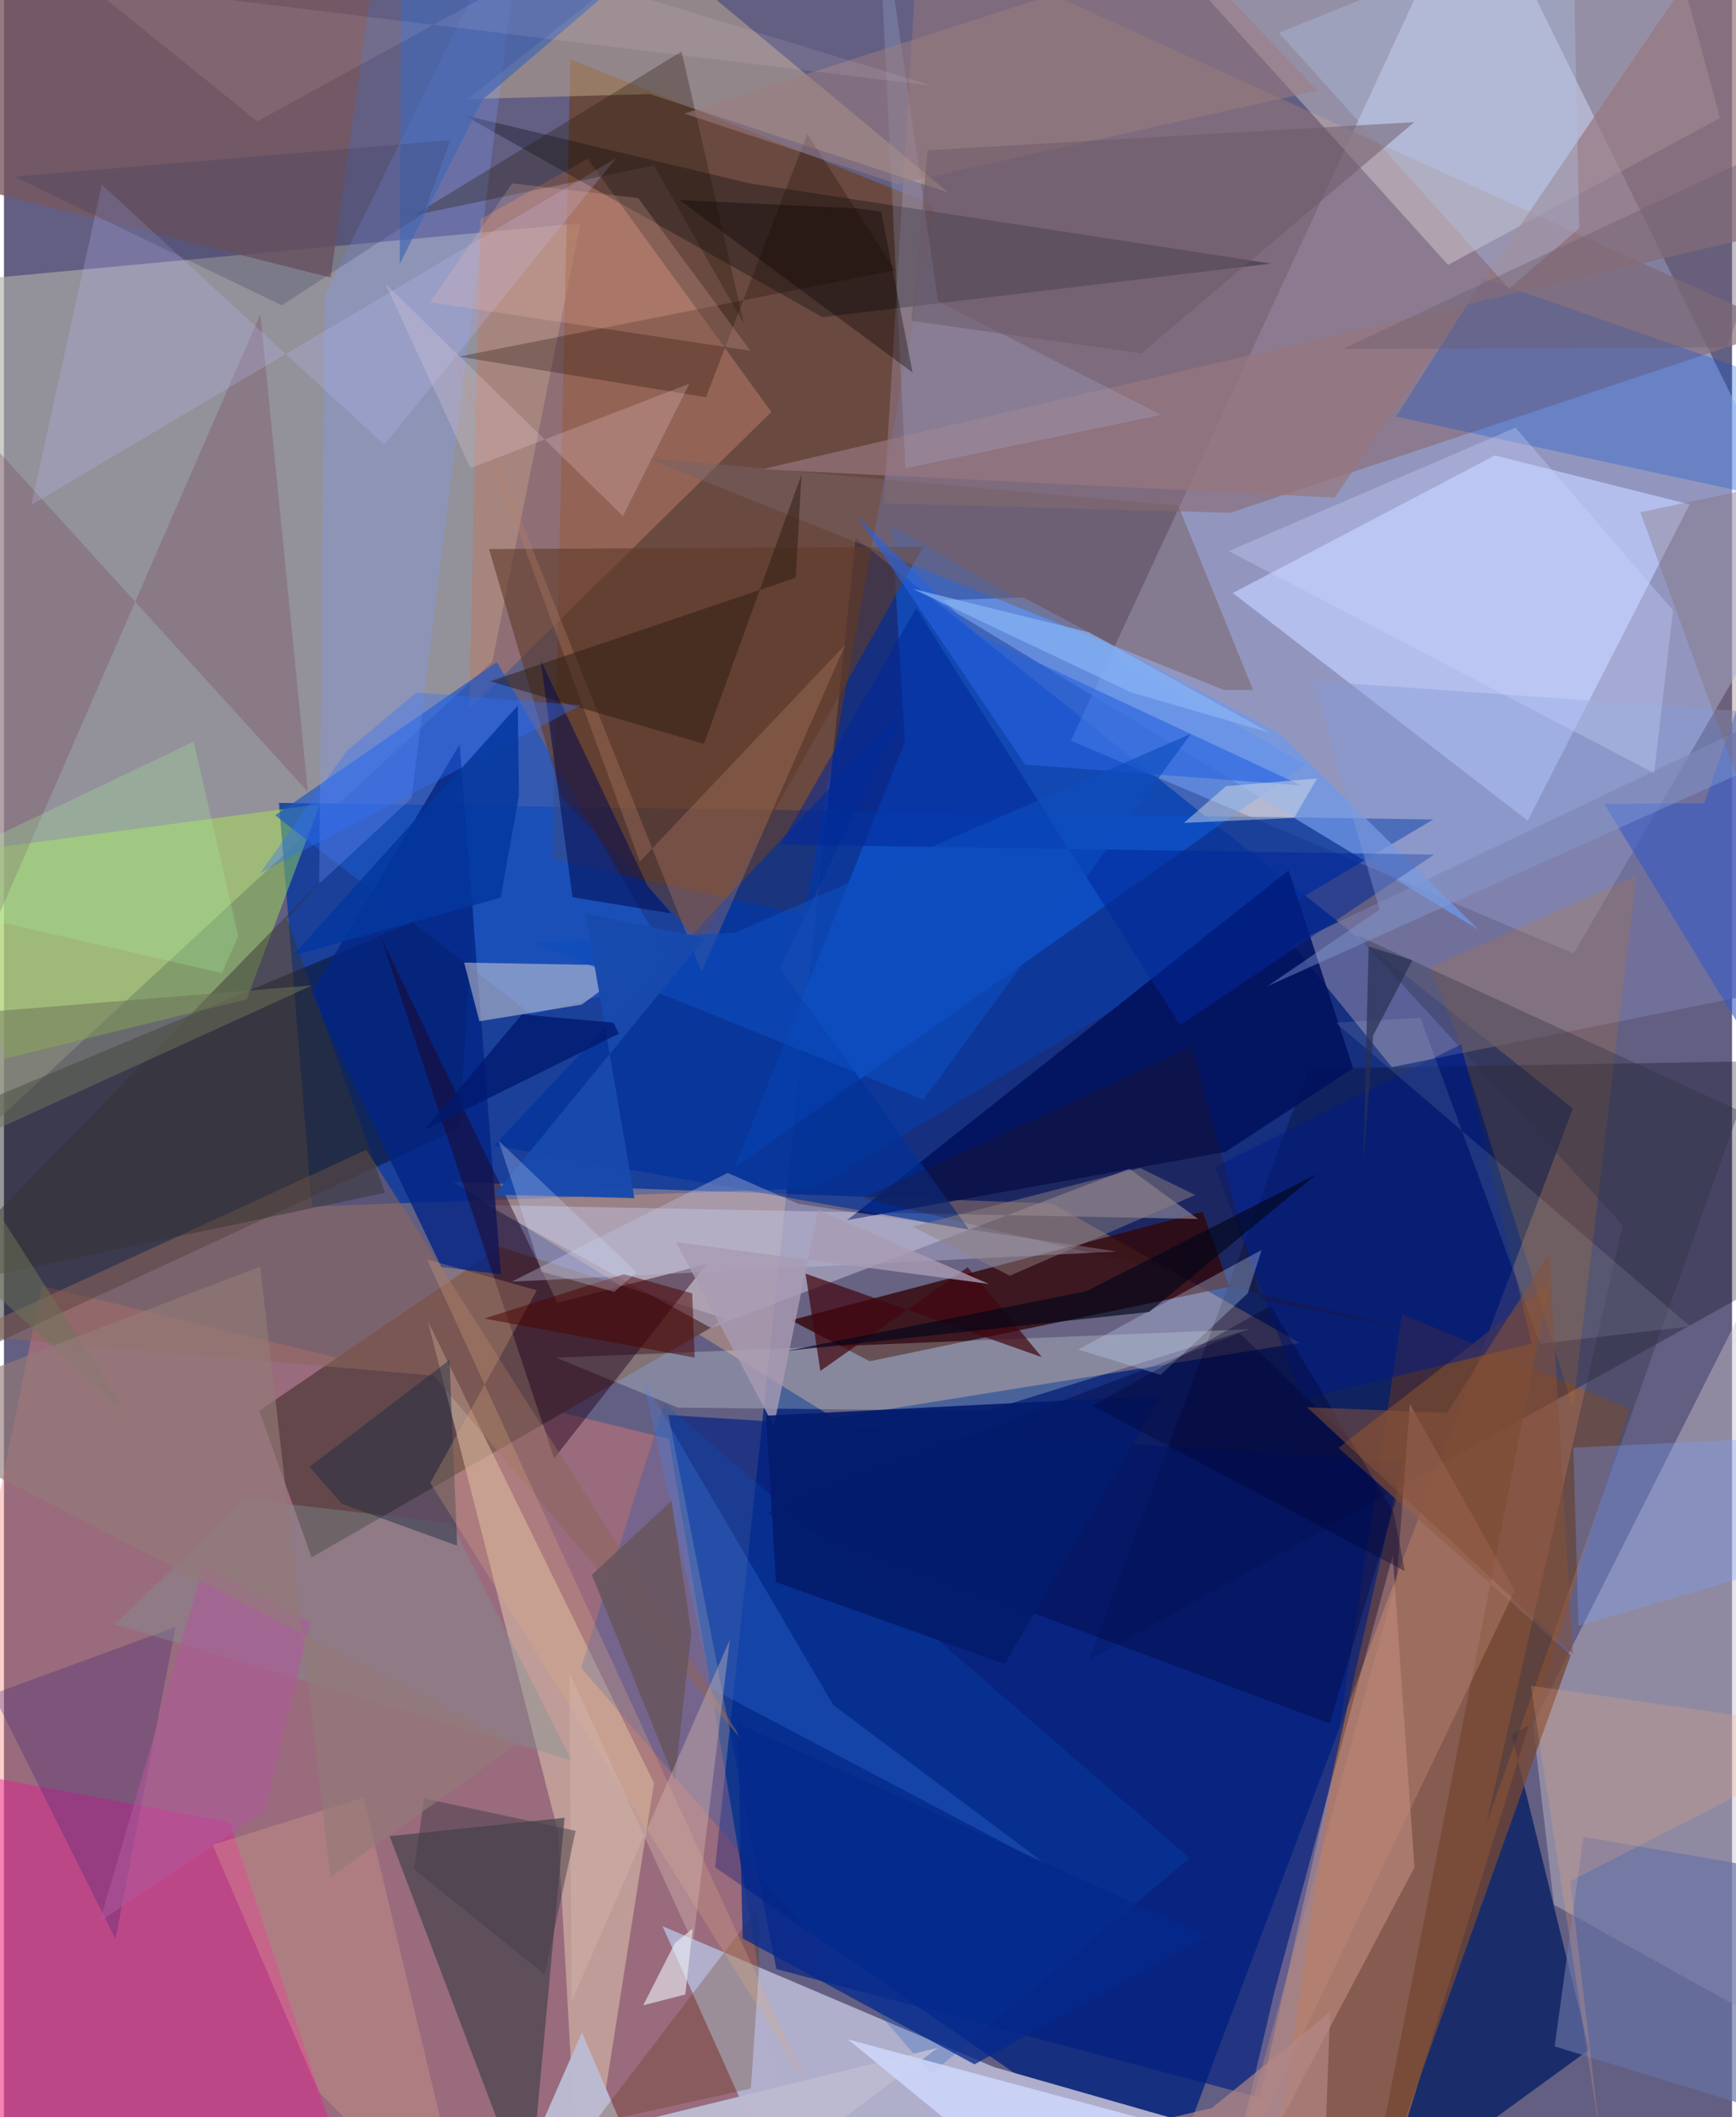 <svg xmlns="http://www.w3.org/2000/svg" width="228" height="278" viewBox="0 0 836 1024"><path fill="#635f83" d="M0 0h836v1024H0z"/><path fill="#0a287e" fill-opacity=".859" d="M412.045 260.198l346.967 275.94-195.3 518.004-219.658-150.99z"/><path fill="#c4d0fe" fill-opacity=".49" d="M759.41 461.183L516.18 358.3 710.945-62l161.731 328.6z"/><path fill="#b0afa7" fill-opacity=".624" d="M236.235 320.067L-62 596.105V139.66l340.897-31.637z"/><path fill="#f48174" fill-opacity=".369" d="M387.658 1086L321.6 695.859 18.344 621.924-62 1015.868z"/><path fill="#0c3b9e" fill-opacity=".827" d="M691.436 396.343L391.781 574.688l-242.797 8.83-15.956-195.189z"/><path fill="#6f380c" fill-opacity=".557" d="M387.13 442.613L450.095 99.29 274.028 28.639l-8.695 387.04z"/><path fill="#fabc8a" fill-opacity=".361" d="M217.303 571.71L401.43 685.785l225.49-36.267-119.936-67.453z"/><path fill="#b1b0cd" fill-opacity=".976" d="M571.986 1026.42L387.885 1086l-69.31-154.386 160.275 68.14z"/><path fill="#be5600" fill-opacity=".392" d="M786.321 681.21L676.29 635.63l-66.604 442.646 49.99 7.723z"/><path fill="#050505" fill-opacity=".416" d="M-26.784 660.265L-62 554.505l289.728-120.994-7.435 112.268z"/><path fill="#bcc9f9" fill-opacity=".792" d="M721.29 220.273l94.184 23.698-78.31 152.956-142.662-110.105z"/><path fill="#300305" fill-opacity=".773" d="M592.752 622.368l-173.9 36.016-38.15-19.84 199.152-52.44z"/><path fill="#c6c1ca" fill-opacity=".439" d="M838.067 970.184l-88.209-48.932-10.154-87.317L898 520.047z"/><path fill="#89707b" fill-opacity=".698" d="M593.198 248.038l268.283-89.403L442.334-32.103l-16.68 275.498z"/><path fill="#62464a" fill-opacity=".973" d="M240.012 603.08l109.351 34.862L148.82 753.236l-25.31-70.911z"/><path fill="#000013" fill-opacity=".282" d="M846.701 513.273L898 595.196 524.915 803.029l106.336-286.088z"/><path fill="#f0eae6" fill-opacity=".353" d="M549.098-37.657l149.51 165.76 131.6-70.99L798.028-62z"/><path fill="#0f6eff" fill-opacity=".392" d="M429.493 254.361l199.952 115.492-275.931 194.81 82.334-205.804z"/><path fill="#001b61" fill-opacity=".741" d="M766.898 991.318l-37.517-152.267 8.292-4.585-71.011 229.797z"/><path fill="#dabda9" fill-opacity=".592" d="M205.065 638.99L268.01 886l11.246 200 35.214-223.607z"/><path fill="#bcb8d1" fill-opacity=".576" d="M577.708 589.561l-33.238-24.272-202.532 76.926-108.524-59.397z"/><path fill="#eb1694" fill-opacity=".42" d="M-62 849.203l71.697 233.391L177.209 1086 109.31 881.413z"/><path fill="#b77c69" fill-opacity=".529" d="M282.338 76.754l88.9 122.478L225.03 343.175l5.455-237.134z"/><path fill="#001f81" fill-opacity=".651" d="M607.535 1014.556l69.07-307.684-355.177-22.484 52.24 267.967z"/><path fill="#b1f848" fill-opacity=".404" d="M.148 512.088l117.307-28.817 35.42-94.332-171.74 23.03z"/><path fill="#1d57c7" fill-opacity=".675" d="M326.415 471.765l-87.994-151.517-107.191 74.104 124.031 96.503z"/><path fill="#414149" fill-opacity=".675" d="M186.588 888.122l84.606-8.917L252.053 1086l-11.912-56.775z"/><path fill="#7878a5" fill-opacity=".682" d="M623.126 456.634l48.261 59.493 209.376-42.04-1.351-139.927z"/><path fill="#01115d" fill-opacity=".871" d="M590.923 557.105l-183.039 33.048 213.577-169.197 31.203 95.698z"/><path fill="#01050d" fill-opacity=".322" d="M360.785 88.719l-138.597-33.13 173.78 97.81 217.075-25.921z"/><path fill="#e6fbf1" fill-opacity=".251" d="M326.048 680.82l149.497 1.584 126.893-39.521-335.299 13.783z"/><path fill="#fbc0ad" fill-opacity=".306" d="M614.502 963.905L585.819 1086l96.537-182.833-10.505-150.844z"/><path fill="#022485" fill-opacity=".788" d="M211.606 612.787L148.583 480.89l71.877-120.889 19.951 256.295z"/><path fill="#cfb996" fill-opacity=".439" d="M456.82 93.09L315.612-24.185l-91.395 72.092 88.263-2.4z"/><path fill="#f4e9dd" fill-opacity=".451" d="M230.007 493.936l-7.385-28.364 82.347 1.489-25.493 18.85z"/><path fill="#77585c" fill-opacity=".78" d="M158.035 134.244l24.27-172.45L11.49-52.636-62 78.995z"/><path fill="#000037" fill-opacity=".361" d="M597.752 644.85l-229.007 87.156L641.34 833.582l34.047-114.321z"/><path fill="#0353c0" fill-opacity=".235" d="M448.495 1003.064L573.55 898.732 319.536 678.589l-40.369 128.03z"/><path fill="#0350d1" fill-opacity=".282" d="M898 250.078l-224.57-48.57 42.486-66.874L898 198.251z"/><path fill="#5f3b2a" fill-opacity=".604" d="M444.632 264.494L337.063 455.488l-67.096-69.634-35.313-120.31z"/><path fill="#6f99e9" fill-opacity=".741" d="M450.742 290.407l262.702 159.345-96.582-95.282-123.702-65.507z"/><path fill="#21011b" fill-opacity=".451" d="M267.739 630.106l72.028-18.663-73.616 93.886-83.514-251.247z"/><path fill="#7e9eff" fill-opacity=".275" d="M252.02-53.68l-96.908 196.737-2.602 284.395 44.632-41.372z"/><path fill="#96777e" fill-opacity=".694" d="M366.698 226.985l277.038 13.721L848.04-58.965l38.64 164.324z"/><path fill="#8e675c" fill-opacity=".541" d="M207.978 665.36l-227.706-19.645 194.984-89.583 182.645 286.65z"/><path fill="#754833" fill-opacity=".773" d="M757.953 800.576L645.593 700.31l101.992-79.095L656.025 1086z"/><path fill="#00319a" fill-opacity=".651" d="M237.173 554.063L436.615 341.51l-61.3 126.696 91.647 126.61z"/><path fill="#d07a0c" fill-opacity=".184" d="M759.044 680.688l-56.808-182.063-12.202-30.815 99.691-44.251z"/><path fill="#754b5a" fill-opacity=".322" d="M147.009 382.945l-22.97-230.949-166.457 382.32L-62 153.019z"/><path fill="#c1c4e3" fill-opacity=".369" d="M384.282 582.241l-34.167-14.96-104.423 52.593 292.766-14.564z"/><path fill="#776165" fill-opacity=".514" d="M604.32 333.742l-14.085.01-279.38-112.27 257.277 23.13z"/><path fill="#bfc2ff" fill-opacity=".231" d="M13.218 244.187l282.778-167.57L184.018 215.14 47.365 89.334z"/><path fill="#bcbbd1" fill-opacity=".98" d="M451.845 990.427l-196.64 48.308 24.414-55.76L323.672 1086z"/><path fill="#5b2d00" fill-opacity=".251" d="M285.323 1026.958l76.005-16.81 4.01-59.096-.566-28.14z"/><path fill="#001988" fill-opacity=".482" d="M738.986 649.9L628.23 676.638l-42.378-112.234 119.192-59.325z"/><path fill="#b77d65" fill-opacity=".329" d="M307.585 416.727l-94.33-257.075 124.257 310.324 69.553-158.285z"/><path fill="#2f1c10" fill-opacity=".506" d="M338.666 359.801l47.148-130.205-2.77 49.851-147.787 50.065z"/><path fill="#42060f" fill-opacity=".706" d="M387.788 616.007l7.157 47.072 71.263-50.159 35.882 43.489z"/><path fill="#3759c5" fill-opacity=".592" d="M898 169.855l-75.378 218.697-48.492.237 64.787 106.408z"/><path fill="#1e0b00" fill-opacity=".282" d="M220.073 172.482l210.902-41.79-42.346-65.948-49.012 127.383z"/><path fill="#acbee7" fill-opacity=".224" d="M422.036-62l29.777 207.74 108.014 54.897-123.733 25.836z"/><path fill="#dba48f" fill-opacity=".325" d="M152.404 1011.851L225.743 1086l-51.789-216.476-73 22.745z"/><path fill="#2f3144" fill-opacity=".357" d="M783.07 592.624l-65.76 288.983 122.05-344.443-184.58-84.73z"/><path fill="#6672a5" fill-opacity=".667" d="M764.101 888.412L898 911.525v123.661l-147.817-45.41z"/><path fill="#412176" fill-opacity=".302" d="M53.953 937.8L-62 706.068v134.02L83.029 786.92z"/><path fill="#7ba3ff" fill-opacity=".298" d="M898 746.433v-52.92l-138.732 6.665 2.432 86.188z"/><path fill="#261707" fill-opacity=".314" d="M198.291 104.135l129.514-79.219 30.22 131.855-43.598-76.752z"/><path fill="#bf8976" fill-opacity=".404" d="M730.886 769.276L591.88 1060.28l81.93-296.516 6.297-84.774z"/><path fill="#4483f5" fill-opacity=".251" d="M342.485 816.808l163.264 86.181-104.618-78.37-91.799-156.694z"/><path fill="#353431" fill-opacity=".478" d="M-40.142 624.207l224.5-47.315-47.384-132.462 19.195-21.374z"/><path fill="#cdd6f9" fill-opacity=".878" d="M431.056 1050.002l77.75 18.673-100.642-82.35L779.08 1086z"/><path fill="#310" fill-opacity=".224" d="M415.357 579.485l159.287-73.132 33.62 122.5 70.072 13.832z"/><path fill="#00094e" fill-opacity=".518" d="M322.915 441.811l-47.878-7.854-15.329-114.396 51.81 109.192z"/><path fill="#002899" fill-opacity=".541" d="M375.562 408.509l316.35 4.822-122.932 82.532L441.333 294.12z"/><path fill="#859cd6" fill-opacity=".431" d="M665.486 439.945l-54.245 37.038L898 348.043l-264.698-18.689z"/><path fill="#9b7e7f" fill-opacity=".545" d="M571.658-23.304L329.13 54.922l103.23 34.113L635.387 43.82z"/><path fill="#7f9396" fill-opacity=".388" d="M274.65 851.47L53.556 785.617l63.235-60.567 99.62 11.735z"/><path fill="#1f2d42" fill-opacity=".478" d="M147.846 709.474l67.675-51.716 3.745 89.843-55.785-20.27z"/><path fill="#bfd4f4" fill-opacity=".325" d="M608.454 604.53l-88.749 48.207 39.858 12.227 42.16-39.455z"/><path fill="#ffc6b3" fill-opacity=".2" d="M306.793 95.801l-60.936-7.083-39.785 57.496 154.988 23.41z"/><path fill="#e1ae7f" fill-opacity=".267" d="M257.792 624.07l-53.126-14.925 184.379 400.277-182.8-292.216z"/><path fill="#2863df" fill-opacity=".612" d="M494.092 369.823l133.47 10.069-155.72-72.67-59.218-57.637z"/><path fill="#05298e" fill-opacity=".749" d="M581.778 936.328L469.52 998.442 357.363 937.53l-2.488-103.98z"/><path fill="#fbdde6" fill-opacity=".216" d="M331.584 185.59l-32.148 63.996-114.972-112.419 41.241 89.24z"/><path fill="#67565e" fill-opacity=".867" d="M324.519 860.899l7.999-71.052-9.565-63.963-38.57 35.794z"/><path fill="#ced7ff" fill-opacity=".306" d="M807.448 295.197l-9.136 78.747-205.805-107.43 138.735-59.68z"/><path fill="#4468b3" fill-opacity=".698" d="M191.477 127.601l.91-171.077L295.708-6.694l-64.167 54.915z"/><path fill="#d5b9b0" fill-opacity=".396" d="M273.518 808.737l59.843 131.036 17.78-146.68-76.513 174.95z"/><path fill="#6e735c" fill-opacity=".529" d="M149 476.61l-211 96.237 122.024 111.8L-62 493.768z"/><path fill="#eaedf5" fill-opacity=".62" d="M333.193 932.801l-3.579 31.869-20.357 5.222 15.316-30.055z"/><path fill="#dee3e4" fill-opacity=".451" d="M624.104 395.586l-53.286 2.436 20.391-17.792 44.058-3.706z"/><path fill="#b2c5eb" fill-opacity=".329" d="M758.884-41.6l3.187 151.976-33.955 29.187L616.784 15.89z"/><path fill="#6c5a68" fill-opacity=".498" d="M682.262 59.069L446.88 72.692l-7.899 82.5 111.29 15.71z"/><path fill="#a89ab4" fill-opacity=".796" d="M476.463 620.995l-82.63-35.74-21.354 104.433-47.384-88.898z"/><path fill="#4b0200" fill-opacity=".506" d="M232.347 637.736l67.51-21.443 33.088 9.271 1.203 31.069z"/><path fill="#f6ab7c" fill-opacity=".227" d="M772.082 1032.712l-14.285-122.86 139.68-71.718-158.812-22.829z"/><path fill="#f2f5f4" fill-opacity=".106" d="M644.208 494.58l171.52 146.936-72.608 8.409-57.846-157.61z"/><path fill="#b1579b" fill-opacity=".573" d="M126.021 875.82l22.118-91.42-51.454-27.265L46.363 929.31z"/><path fill="#3272fc" fill-opacity=".357" d="M123.924 422.315l41.896-59.092 33.777-28.315 79.566 6.213z"/><path fill="#03379f" fill-opacity=".839" d="M249.126 384.842l-8.84 49.312-100.498 28.033 108.808-120.936z"/><path fill="#00061a" fill-opacity=".643" d="M553.993 634.553l80.94-66.616-111.354 56.609-144.838 28.86z"/><path fill="#806869" fill-opacity=".322" d="M875.59 266.88l13.93-39.75-97.881 20.626 51.202 140.306z"/><path fill="#b48985" fill-opacity=".682" d="M637.779 1075.21l-185.309-24.498 131.875-31.141 57.203-46.37z"/><path fill="#0d4dbe" fill-opacity=".631" d="M353.545 451.153l-97.773 4.555 189.057 76.094 129.396-176.908z"/><path fill="#041c6d" fill-opacity=".918" d="M484.21 804.808l-110.715-39.63-4.797-80.466 191.149-9.72z"/><path fill="#433e47" fill-opacity=".494" d="M198.426 904.05l63.15 50.962 15.008-69.506-73.3-15.678z"/><path fill="#184aac" fill-opacity=".98" d="M339.005 453.616l-101.594 124.19 67.566 1.687-23.593-137.598z"/><path fill="#00002f" fill-opacity=".341" d="M526.583 679.91l86.187-48.313 59.615 100.207 5.268 28.05z"/><path fill="#283052" fill-opacity=".706" d="M662.38 500.811l-4.731 61.346 2.533-104.421 21.19 6.664z"/><path fill="#383c5e" fill-opacity=".259" d="M4.82 85.376l129.627 62.273 68.691-44.638 12.747-35.17z"/><path fill="#908380" fill-opacity=".471" d="M486.628 617.018l89.65-39.038-26.62-13.04-110.152 28.314z"/><path fill="#875239" fill-opacity=".545" d="M630.451 680.67l128.591 119.459-11.538-193.708-49.46 76.872z"/><path fill="#88b6f7" fill-opacity=".671" d="M524.788 305.83l-85.04-21.011 105.708 50.17 66.796 19.338z"/><path fill="#a6ee9c" fill-opacity=".275" d="M-62 432.154L91.794 358.69l21.518 93.954-7.887 17.997z"/><path fill="#01196f" fill-opacity=".784" d="M297.51 499.914l-2.644-5.255-44.259-4.016-47.084 55.832z"/><path fill="#d2dbff" fill-opacity=".278" d="M260.06 615.048l-20.84-63.43 66.88 63.817-10.871 9.361z"/><path fill="#6c5f70" fill-opacity=".416" d="M647.401 168.85l186.16-.854 18.345-52.701L898 51.805z"/><path fill="#ffe5f1" fill-opacity=".098" d="M259.46-16.316L122.59 58.666 39.098-8.617 449.47 41.564z"/><path fill="#937a77" fill-opacity=".639" d="M248.121 843.756L157.883 908l-33.937-295.375L-62 683.792z"/><path fill="#060002" fill-opacity=".341" d="M439.591 180.215L326.807 96.77l86.084 4.019 11.486 1.579z"/></svg>